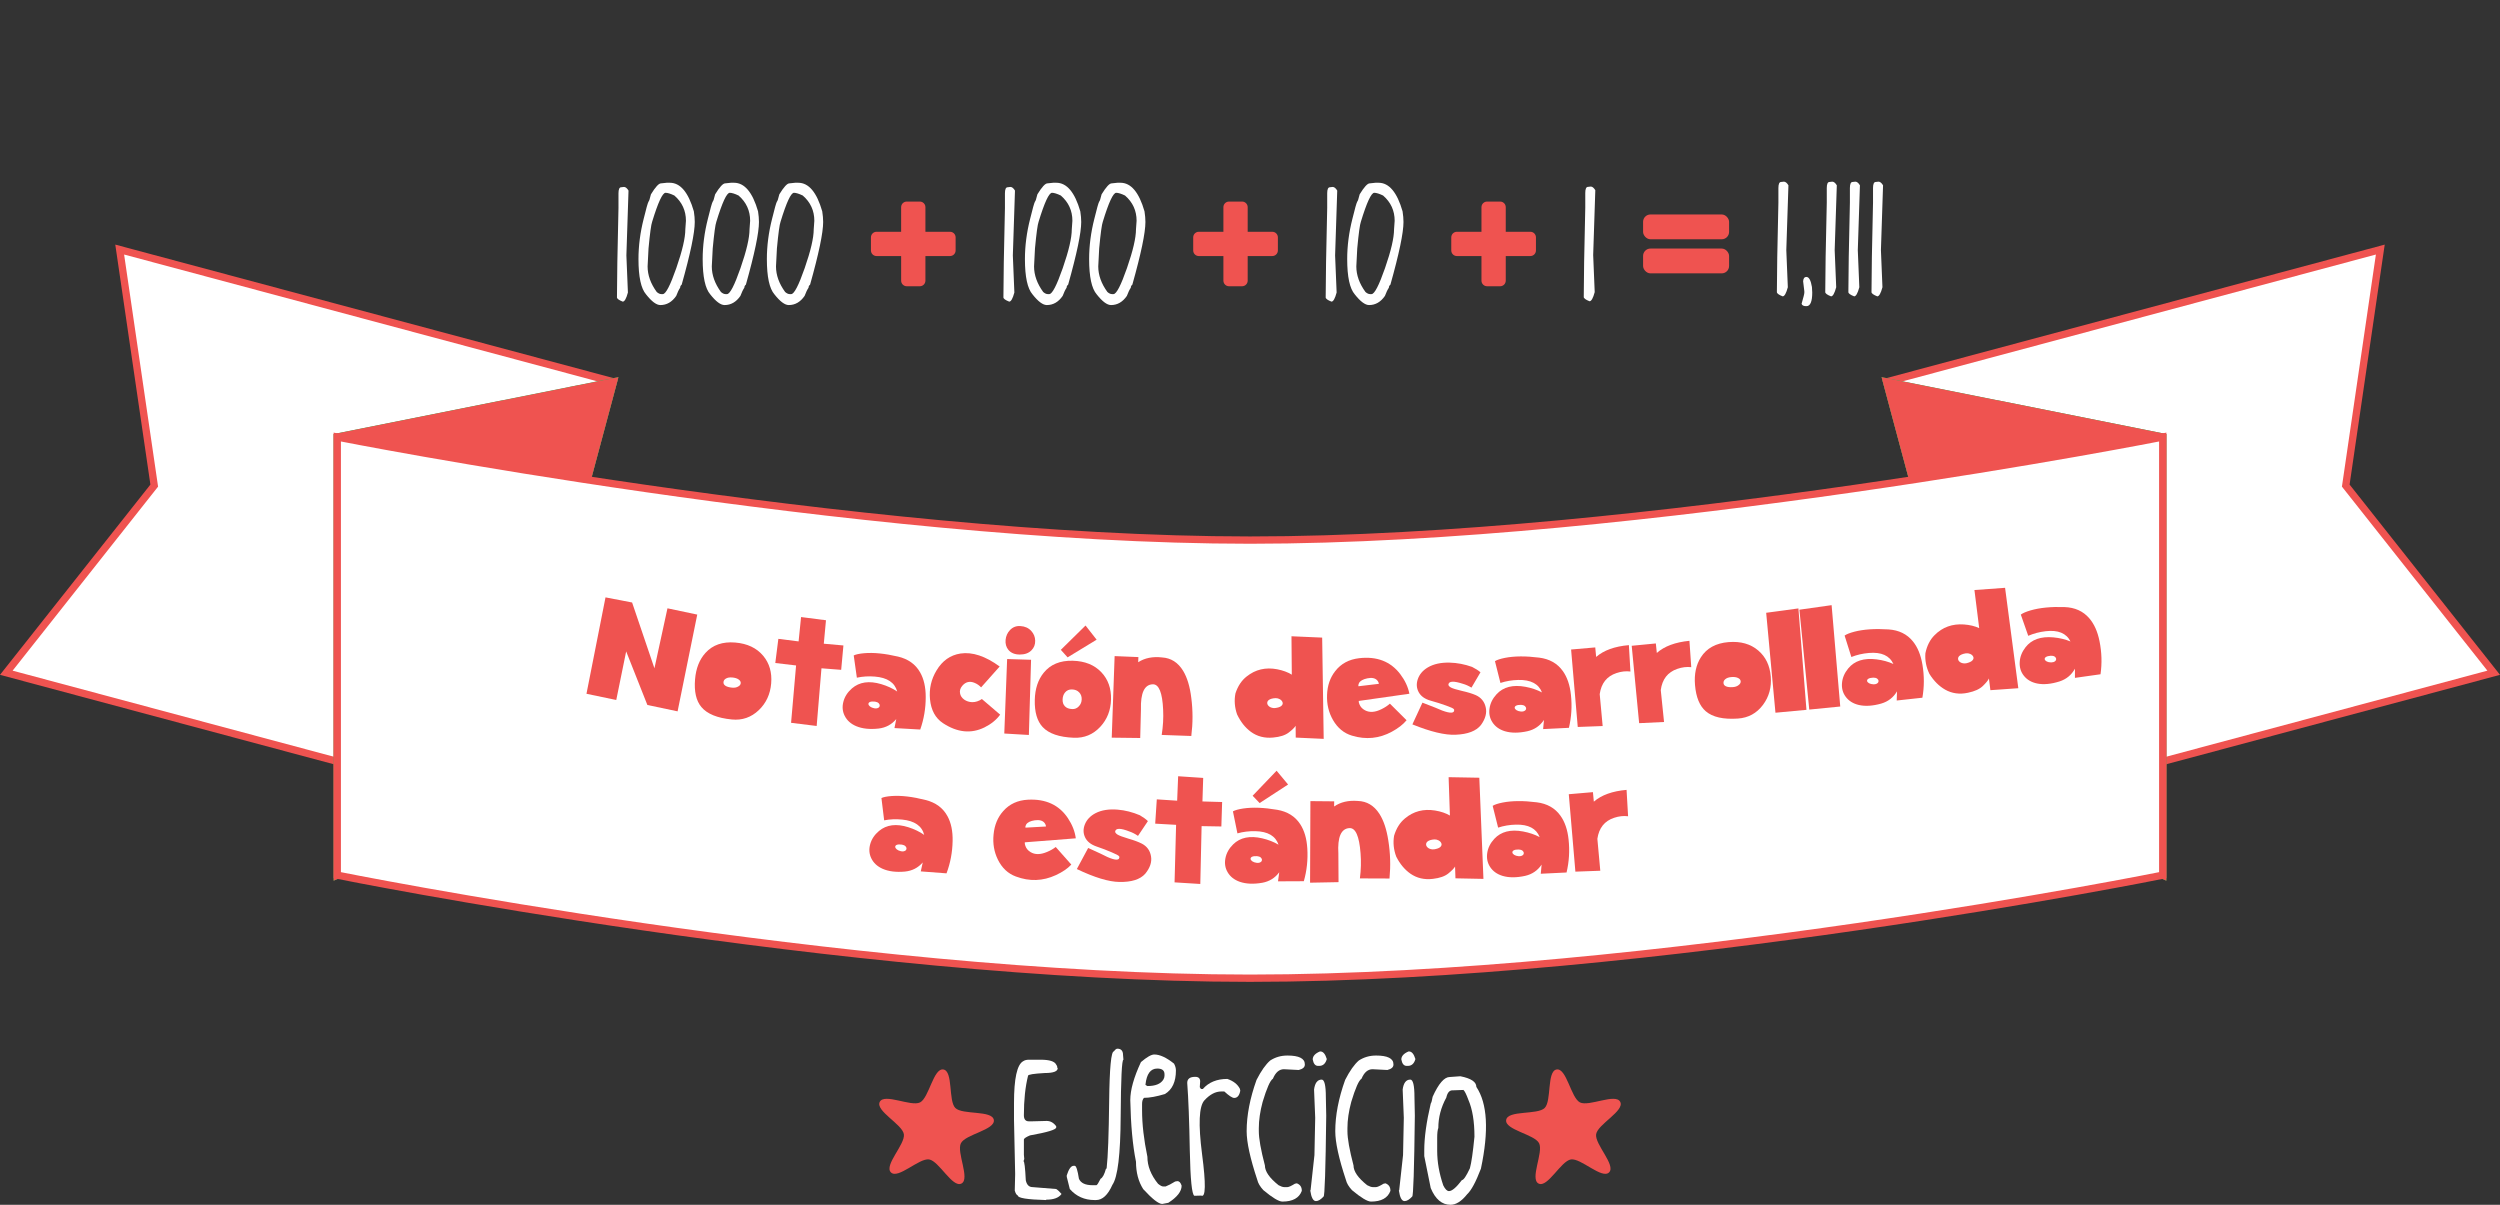 <?xml version="1.0" encoding="UTF-8" standalone="no"?>
<!-- Created with Inkscape (http://www.inkscape.org/) -->

<svg
   xmlns:dc="http://purl.org/dc/elements/1.1/"
   xmlns:cc="http://creativecommons.org/ns#"
   xmlns:rdf="http://www.w3.org/1999/02/22-rdf-syntax-ns#"
   xmlns:svg="http://www.w3.org/2000/svg"
   xmlns="http://www.w3.org/2000/svg"
   xmlns:sodipodi="http://sodipodi.sourceforge.net/DTD/sodipodi-0.dtd"
   xmlns:inkscape="http://www.inkscape.org/namespaces/inkscape"
   width="452.941mm"
   height="218.281mm"
   version="1.1"
   viewBox="0 0 452.941 218.281"
   id="svg6743"
   sodipodi:docname="NotacionDesEstandar.svg"
   inkscape:version="0.92.2 5c3e80d, 2017-08-06">
  <rect x="0" y="0" width="452.941" height="218.281" fill="#333333" stroke="none"/>
  <sodipodi:namedview
     pagecolor="#ffffff"
     bordercolor="#666666"
     borderopacity="1"
     objecttolerance="10"
     gridtolerance="10"
     guidetolerance="10"
     inkscape:pageopacity="0"
     inkscape:pageshadow="2"
     inkscape:window-width="1920"
     inkscape:window-height="1035"
     id="namedview6745"
     showgrid="false"
     fit-margin-top="0"
     fit-margin-left="0"
     fit-margin-right="0"
     fit-margin-bottom="0"
     inkscape:zoom="0.39953034"
     inkscape:cx="555.3609"
     inkscape:cy="314.07546"
     inkscape:window-x="0"
     inkscape:window-y="0"
     inkscape:window-maximized="0"
     inkscape:current-layer="svg6743" />
  <defs
     id="defs6435">
    <pattern
       id="pattern2268"
       width="708"
       height="250"
       patternTransform="matrix(.265 0 0 .265 253.219 717.173)"
       patternUnits="userSpaceOnUse">
      <path
         d="m0 0v32.734l13.641-32.734zm29.975 0 13.584 16.111l12.414-16.111zm45.615 0 7.877 28.084-21.094-15.393-24.516 51.881-5.133-37.629-32.725 13.295v44.572l46.979 44.187 18.814-77.539 38.199 50.742-7.457-102.201zm42.236 0 25.504 33.215 36.818-33.215zm100.076 0 95.897 61.152-118.586-42.76-54.732 78.107-22.236-46.75 1.711 113.455-47.891-78.107-22.234 78.678-37.629-45.611-12.201 9.039v80.646l82.326-45.785 25.086 68.986 74.688-155.646 112.316 104.334 51.881-91.791 41.619 20.525 18.815-96.922 116.877 66.135 6.271-59.293 72.406 17.103 20.178-35.496h-119.926l7.387 40.627-15.393-18.244-1.141 16.533-45.611-26.795 30.787 7.412-1.709-15.395 22.234 9.693 0.266-13.832h-176.998l40.471 36.637-68.414 86.09-73.547-47.891 67.844 17.104 61.574-51.883-62.143-17.674 29.076-1.141-5.4-21.242zm416.955 0 10.758 112.463-93.502-57.582 18.814 75.258-152.225-48.463-8.551 90.652-46.752-35.35-72.406 91.221-85.52-72.406s-63.255 67.367-91.203 94.207h74.832c-2.052-14.391-7.705-39.459-6.434-37.764 1.71 2.281 39.338 18.244 39.338 18.244l2.852-21.094 37.846 40.613h89.836c4.589-27.939 13.141-80.523 13.141-80.523l7.412 37.629 21.094-19.385-34.947 62.279h44.506l37.193-62.279 54.162 41.619 3.99-89.51s47.891 87.23 49.031 84.379c1.14-2.851 54.732-69.555 54.732-69.555l17.104 64.994 75.828-26.797-24.268 57.148h36.481v-137.955l-23.045 54.012 0.57-36.488-45.611 43.898 48.461-90.08-18.244 1.711 37.869-59.51v-25.588zm73.143 64.787-6.512 35.703 6.512-6.512zm-641.066 130.916-45.842 54.297h76.068c-8.989-18.767-30.227-54.297-30.227-54.297zm515.967 27.936-19.539 26.361h22.344zm-132.27 3.422-31.504 22.939h53.436zm205.816 5.131-26.826 17.809h28.445zm-137.971 2.85-6.217 14.959h17.723z"
         fill="#00e760"
         id="path6432" />
    </pattern>
  </defs>
  <polygon
     transform="matrix(3.497,0,0,3.497,454.538,432.756)"
     points=""
     id="polygon6439"
     style="fill:#f9eab0" />
  <polygon
     transform="matrix(3.497,0,0,3.497,1042.695,575.901)"
     points=""
     id="polygon6441"
     style="fill:#f9eab0" />
  <g
     id="g13368">
    <rect
       y="-3.5888672e-07"
       x="5.1217259e-05"
       height="218.281"
       width="452.941"
       id="rect7290"
       style="opacity:0;fill:#2196f3;fill-opacity:1;stroke:none;stroke-width:0.358;stroke-linecap:round;stroke-miterlimit:4;stroke-dasharray:none;stroke-opacity:1" />
    <path
       style="fill:#ffffff;stroke:#ef5350;stroke-width:1.323;stroke-linecap:round;stroke-opacity:1"
       inkscape:connector-curvature="0"
       d="M 111.135,69.183 21.686,45.215 l 6.259,42.765 -26.803,33.906 89.449,23.968 z"
       id="path6443" />
    <path
       style="fill:#ffffff;stroke:#ef5350;stroke-width:1.323;stroke-linecap:round;stroke-opacity:1"
       inkscape:connector-curvature="0"
       d="m 341.806,69.183 89.449,-23.968 -6.259,42.765 26.803,33.906 -89.449,23.968 z"
       id="path6445" />
    <path
       style="fill:#ef5350;fill-opacity:1;stroke:#00c853;stroke-width:1.323;stroke-linecap:round"
       inkscape:connector-curvature="0"
       d="m 391.835,79.184 -50.029,-10.001 20.544,76.67 29.485,12.706 z"
       id="path6447" />
    <path
       style="fill:#ef5350;fill-opacity:1;stroke:#ef5350;stroke-width:1.323;stroke-linecap:round;stroke-opacity:1"
       inkscape:connector-curvature="0"
       d="m 391.835,79.184 -50.029,-10.001 20.544,76.67 29.485,12.706 z"
       id="path6449" />
    <path
       style="fill:#ef5350;fill-opacity:1;stroke:#00c853;stroke-width:1.323;stroke-linecap:round"
       inkscape:connector-curvature="0"
       d="M 61.106,79.184 111.135,69.183 90.591,145.853 61.106,158.559 Z"
       id="path6451" />
    <path
       style="fill:#ef5350;fill-opacity:1;stroke:#ef5350;stroke-width:1.323;stroke-linecap:round;stroke-opacity:1"
       inkscape:connector-curvature="0"
       d="M 61.106,79.184 111.135,69.183 90.591,145.853 61.106,158.559 Z"
       id="path6453" />
    <path
       style="fill:#ffffff;stroke:#ef5350;stroke-width:1.323;stroke-linecap:round;stroke-opacity:1"
       inkscape:connector-curvature="0"
       d="m 61.106,79.184 c 0,0 94.177,18.67 165.365,18.67 71.187,0 165.365,-18.67 165.365,-18.67 v 79.375 c 0,0 -92.486,18.67 -165.365,18.67 -72.878,0 -165.365,-18.67 -165.365,-18.67 z"
       id="path6455" />
    <g
       transform="translate(-60.856,-393.535)"
       id="g6477"
       aria-label="Ejercicio"
       style="fill:#ffffff;stroke-width:0.265">
      <path
         id="path6459"
         style="font-variant-ligatures:normal;font-variant-caps:normal;font-variant-numeric:normal;font-feature-settings:normal"
         d="m 247.256,585.53 h 2.136 q 2.412,0 2.825,0.896 0.207,0.258 0.207,0.62 h 0.069 q 0,0.896 -2.343,0.896 -3.032,0.172 -3.032,0.482 -0.758,3.032 -0.758,7.166 0,1.102 0.896,1.102 h 0.62 l 2.618,-0.069 q 1.016,0 1.723,0.965 v 0.207 q 0,0.603 -4.754,1.447 -1.102,0.465 -1.102,0.758 v 2.756 l 0.069,0.758 -0.138,0.413 q 0.241,0 0.413,3.445 0.258,1.24 1.24,1.24 l 4.272,0.345 q 0.465,0.293 0.965,0.896 -0.741,1.034 -2.756,1.034 l -0.069,0.069 q -5.099,-0.138 -5.099,-0.827 -0.345,-0.138 -0.551,-0.896 l 0.069,-2.825 v -0.345 l -0.207,-9.646 V 593.385 q 0,-6.666 1.654,-7.579 0.396,-0.276 1.034,-0.276 z"
         inkscape:connector-curvature="0" />
      <path
         id="path6461"
         style="font-variant-ligatures:normal;font-variant-caps:normal;font-variant-numeric:normal;font-feature-settings:normal"
         d="m 263.293,583.532 q 1.034,0 1.034,1.171 l 0.069,0.827 q -0.431,0 -0.5,10.301 -0.052,10.301 -1.499,12.368 -1.223,2.756 -2.963,2.756 h -0.276 q -2.722,0 -4.479,-1.998 l -0.551,-2.205 v -0.276 q 0.551,-1.723 1.24,-1.723 h 0.207 q 0.396,0 0.758,2.343 0.5,1.171 2.48,1.171 h 0.689 q 0.189,-0.034 0.758,-1.171 0.534,-0.258 0.965,-1.791 0.138,0 0.138,-0.207 0.345,-3.032 0.448,-12.058 0.103,-9.026 0.861,-9.026 0.345,-0.482 0.62,-0.482 z"
         inkscape:connector-curvature="0" />
      <path
         id="path6463"
         style="font-variant-ligatures:normal;font-variant-caps:normal;font-variant-numeric:normal;font-feature-settings:normal"
         d="m 269.977,584.583 q 1.516,0 3.583,1.654 0.345,0.62 0.345,1.24 0,3.083 -1.998,4.272 -2.291,0.689 -3.79,0.689 -0.345,0.362 -0.345,1.102 v 1.171 q 0,3.738 0.965,8.406 0,2.515 1.929,4.892 0.603,0.482 0.896,0.482 h 0.482 q 0.689,-0.258 1.723,-0.896 l 0.413,-0.069 q 0.5,0 0.758,0.827 0,1.55 -2.412,3.101 l -1.102,0.207 q -0.982,0 -3.445,-2.687 -1.309,-2.05 -1.309,-4.961 -0.896,-4.375 -1.034,-11.162 0,-2.756 1.929,-6.89 1.619,-1.378 2.412,-1.378 z m -1.585,5.512 0.345,0.207 q 2.17,0 2.894,-1.171 0.207,-0.362 0.207,-0.689 v -0.276 q 0,-1.034 -1.309,-1.034 -1.826,0 -2.136,2.894 z"
         inkscape:connector-curvature="0" />
      <path
         id="path6465"
         style="font-variant-ligatures:normal;font-variant-caps:normal;font-variant-numeric:normal;font-feature-settings:normal"
         d="m 283.223,589.01 q 1.654,0.568 2.274,1.791 l 0.069,0.345 q -0.241,1.309 -1.102,1.309 -0.517,0 -1.791,-1.171 h -0.551 q -1.568,0 -3.049,1.602 -1.481,1.602 -0.431,9.75 1.068,8.148 -0.155,7.51 l -1.24,0.034 q -0.672,-0.327 -0.827,-8.217 -0.138,-7.907 -0.465,-12.23 0,-1.102 1.447,-1.102 0.896,0 0.896,0.827 l -0.069,1.034 q 0.138,0.31 0.276,0.345 h 0.276 q 1.585,-1.826 4.444,-1.826 z"
         inkscape:connector-curvature="0" />
      <path
         id="path6467"
         style="font-variant-ligatures:normal;font-variant-caps:normal;font-variant-numeric:normal;font-feature-settings:normal"
         d="m 294.092,584.772 q 3.169,0 3.169,1.585 v 0.069 q 0,0.689 -1.102,0.965 l -2.687,-0.138 q -1.275,0 -1.998,1.723 -0.723,0.431 -1.86,4.203 -0.689,2.567 -0.689,4.754 v 0.551 q 0,1.998 1.102,6.201 0,1.619 2.48,3.583 0.637,0.345 1.034,0.345 h 0.551 q 0.362,0 1.378,-0.62 l 0.345,-0.069 q 0.896,0.345 0.896,1.309 v 0.069 q -0.723,1.929 -3.514,1.929 -0.965,0 -3.445,-2.067 -0.896,-0.965 -1.102,-1.86 -1.929,-5.805 -1.929,-8.819 0,-4.306 1.791,-9.302 1.257,-2.463 2.48,-3.514 1.378,-0.896 3.101,-0.896 z"
         inkscape:connector-curvature="0" />
      <path
         id="path6469"
         style="font-variant-ligatures:normal;font-variant-caps:normal;font-variant-numeric:normal;font-feature-settings:normal"
         d="m 300.07,584.032 q 0.758,0 1.171,1.378 -0.345,1.24 -1.378,1.24 h -0.207 q -0.758,0 -0.965,-1.171 0,-0.896 1.309,-1.447 z m 0.241,5.099 q 0.758,0 0.758,3.169 l 0.069,3.376 q -0.172,14.642 -0.482,14.642 -0.758,0.827 -1.378,0.827 -0.758,0 -1.034,-1.929 l 0.069,-0.069 v -0.069 l 0.689,-6.27 0.138,-6.752 -0.207,-5.133 q 0.241,-1.791 1.378,-1.791 z"
         inkscape:connector-curvature="0" />
      <path
         id="path6471"
         style="font-variant-ligatures:normal;font-variant-caps:normal;font-variant-numeric:normal;font-feature-settings:normal"
         d="m 310.147,584.772 q 3.169,0 3.169,1.585 v 0.069 q 0,0.689 -1.102,0.965 l -2.687,-0.138 q -1.275,0 -1.998,1.723 -0.723,0.431 -1.86,4.203 -0.689,2.567 -0.689,4.754 v 0.551 q 0,1.998 1.102,6.201 0,1.619 2.48,3.583 0.637,0.345 1.034,0.345 h 0.551 q 0.362,0 1.378,-0.62 l 0.345,-0.069 q 0.896,0.345 0.896,1.309 v 0.069 q -0.723,1.929 -3.514,1.929 -0.965,0 -3.445,-2.067 -0.896,-0.965 -1.102,-1.86 -1.929,-5.805 -1.929,-8.819 0,-4.306 1.791,-9.302 1.257,-2.463 2.48,-3.514 1.378,-0.896 3.101,-0.896 z"
         inkscape:connector-curvature="0" />
      <path
         id="path6473"
         style="font-variant-ligatures:normal;font-variant-caps:normal;font-variant-numeric:normal;font-feature-settings:normal"
         d="m 316.124,584.032 q 0.758,0 1.171,1.378 -0.345,1.24 -1.378,1.24 h -0.207 q -0.758,0 -0.965,-1.171 0,-0.896 1.309,-1.447 z m 0.241,5.099 q 0.758,0 0.758,3.169 l 0.069,3.376 q -0.172,14.642 -0.482,14.642 -0.758,0.827 -1.378,0.827 -0.758,0 -1.034,-1.929 l 0.069,-0.069 v -0.069 l 0.689,-6.27 0.138,-6.752 -0.207,-5.133 q 0.241,-1.791 1.378,-1.791 z"
         inkscape:connector-curvature="0" />
      <path
         id="path6475"
         style="font-variant-ligatures:normal;font-variant-caps:normal;font-variant-numeric:normal;font-feature-settings:normal"
         d="m 325.443,588.527 q 2.894,0.568 2.894,1.929 3.014,4.496 0.827,14.814 -1.378,3.6 -2.48,4.616 -1.533,1.929 -3.032,1.929 -2.325,0 -3.583,-3.032 l -1.171,-5.788 v -1.034 q 0,-3.48 1.171,-8.475 0.189,-0.276 0.345,-1.24 1.619,-3.583 3.101,-3.583 z m -1.309,2.549 h -0.138 q -0.81,0 -1.102,1.309 -1.447,2.653 -1.447,5.512 -0.207,0.517 -0.207,1.791 v 2.343 q 0,3.049 1.102,6.27 0.517,1.034 1.034,1.034 0.827,0 2.343,-1.998 0.448,0 1.447,-2.136 0.413,-1.499 0.827,-5.719 0,-4.151 -1.102,-6.683 -0.551,-1.499 -0.896,-1.791 z"
         inkscape:connector-curvature="0" />
    </g>
    <path
       id="path6479"
       d="m 291.528,212.409 c -1.291,1.291 -5.115,-2.632 -6.919,-2.346 -1.804,0.286 -4.228,5.199 -5.855,4.369 -1.627,-0.829 0.923,-5.678 0.093,-7.305 -0.829,-1.627 -6.251,-2.414 -5.965,-4.218 0.286,-1.804 5.685,-0.877 6.976,-2.169 1.291,-1.291 0.365,-6.691 2.169,-6.976 1.804,-0.286 2.591,5.136 4.218,5.965 1.627,0.829 6.476,-1.721 7.305,-0.093 0.829,1.627 -4.084,4.051 -4.369,5.855 -0.286,1.804 3.638,5.627 2.346,6.919 z"
       inkscape:connector-curvature="0"
       style="fill:#ef5350;fill-opacity:1" />
    <path
       id="path6481"
       d="m 161.413,212.409 c 1.291,1.291 5.115,-2.632 6.919,-2.346 1.804,0.286 4.228,5.199 5.855,4.369 1.627,-0.829 -0.923,-5.678 -0.093,-7.305 0.829,-1.627 6.251,-2.414 5.965,-4.218 -0.286,-1.804 -5.685,-0.877 -6.976,-2.169 -1.291,-1.291 -0.365,-6.691 -2.169,-6.976 -1.804,-0.286 -2.591,5.136 -4.218,5.965 -1.627,0.829 -6.476,-1.721 -7.305,-0.093 -0.829,1.627 4.084,4.051 4.369,5.855 0.286,1.804 -3.638,5.627 -2.346,6.919 z"
       inkscape:connector-curvature="0"
       style="fill:#ef5350;fill-opacity:1" />
    <g
       aria-label="a estándar"
       transform="matrix(1.314,-0.188,0.188,1.314,46.849,-39.741)"
       style="font-style:normal;font-variant:normal;font-weight:normal;font-stretch:normal;font-size:21.167px;line-height:1.25;font-family:'SC Gum Kids';-inkscape-font-specification:'SC Gum Kids, Normal';font-variant-ligatures:normal;font-variant-caps:normal;font-variant-numeric:normal;font-feature-settings:normal;text-align:start;letter-spacing:0px;word-spacing:0px;writing-mode:lr-tb;text-anchor:start;fill:#ef5350;fill-opacity:1;stroke:none;stroke-width:0.265"
       id="text5164">
      <path
         inkscape:connector-curvature="0"
         d="m 66.089,157.067 q -0.332,-0.126 -0.52,-0.327 -0.178,-0.198 -0.161,-0.374 0.03,-0.184 0.254,-0.24 0.257,-0.06 0.694,0.069 0.306,0.099 0.454,0.291 0.128,0.187 0.078,0.366 -0.052,0.19 -0.256,0.25 -0.219,0.079 -0.543,-0.035 z m 4.335,-6.44 q -2.541,-1.049 -4.489,-1.194 -0.98,-0.069 -1.445,0.072 l -0.064,3.066 q 1.199,-0.063 2.444,0.244 2.489,0.614 2.686,2.499 -0.824,-0.775 -1.98,-1.338 -2.333,-1.13 -4.049,-0.07 -1.018,0.632 -1.448,1.617 -0.427,0.975 -0.128,1.919 0.316,1.012 1.339,1.651 1.145,0.708 2.956,0.802 1.479,0.062 2.579,-0.891 l -0.439,1.173 3.441,0.761 q 1.084,-1.983 1.451,-4.263 0.324,-1.992 -0.214,-3.435 -0.661,-1.797 -2.639,-2.616 z"
         style="font-style:normal;font-variant:normal;font-weight:normal;font-stretch:normal;font-size:21.167px;font-family:'SC Gum Kids';-inkscape-font-specification:'SC Gum Kids, Normal';font-variant-ligatures:normal;font-variant-caps:normal;font-variant-numeric:normal;font-feature-settings:normal;text-align:start;writing-mode:lr-tb;text-anchor:start;fill:#ef5350;fill-opacity:1;stroke-width:0.265"
         id="path5262" />
      <path
         inkscape:connector-curvature="0"
         d="m 84.787,155.479 q 0.924,0.003 1.248,0.525 0.16,0.271 0.133,0.529 l -2.793,-0.243 q -0.005,-0.201 0.16,-0.412 0.337,-0.4 1.251,-0.4 z m -1.207,4.202 q -0.474,-0.392 -0.571,-0.946 -0.055,-0.273 -0.007,-0.474 l 6.97,0.446 q 0.02,-1.415 -0.677,-2.879 -1.412,-2.941 -5.051,-3.266 -2.079,-0.184 -3.536,1.05 -1.318,1.102 -1.77,2.984 -0.452,1.819 0.1,3.497 0.592,1.801 2.102,2.616 2.616,1.429 5.431,0.583 1.413,-0.422 2.288,-1.122 l -1.765,-2.68 q -0.553,0.318 -1.27,0.501 -1.426,0.378 -2.245,-0.309 z"
         style="font-style:normal;font-variant:normal;font-weight:normal;font-stretch:normal;font-size:21.167px;font-family:'SC Gum Kids';-inkscape-font-specification:'SC Gum Kids, Normal';font-variant-ligatures:normal;font-variant-caps:normal;font-variant-numeric:normal;font-feature-settings:normal;text-align:start;writing-mode:lr-tb;text-anchor:start;fill:#ef5350;fill-opacity:1;stroke-width:0.265"
         id="path5264" />
      <path
         inkscape:connector-curvature="0"
         d="m 91.457,160.248 q 0.87,0.565 1.561,1.005 1.887,1.374 2.356,1.075 0.179,-0.19 0.102,-0.36 -0.076,-0.17 -0.924,-0.678 -0.836,-0.517 -1.936,-1.078 -1.101,-0.561 -1.377,-1.477 -0.261,-0.882 0.227,-1.733 0.531,-0.917 1.666,-1.314 1.312,-0.451 3.067,-0.043 1.483,0.342 2.873,1.182 0.639,0.505 0.973,0.949 l -1.622,1.804 q -0.526,-0.486 -1.058,-0.753 -1.722,-0.98 -1.944,-0.283 -0.043,0.192 0.258,0.462 0.312,0.262 1.383,0.755 1.082,0.485 1.729,0.939 0.963,0.695 0.996,1.875 0.04,1.201 -1.123,2.264 -1.195,1.005 -3.653,0.605 -2.144,-0.338 -5.492,-2.564 z"
         style="font-style:normal;font-variant:normal;font-weight:normal;font-stretch:normal;font-size:21.167px;font-family:'SC Gum Kids';-inkscape-font-specification:'SC Gum Kids, Normal';font-variant-ligatures:normal;font-variant-caps:normal;font-variant-numeric:normal;font-feature-settings:normal;text-align:start;writing-mode:lr-tb;text-anchor:start;fill:#ef5350;fill-opacity:1;stroke-width:0.265"
         id="path5266" />
      <path
         inkscape:connector-curvature="0"
         d="m 105.001,152.297 -0.606,3.284 -2.725,-0.573 -0.685,3.251 2.8,0.564 -1.319,7.744 3.446,0.715 1.295,-7.79 2.663,0.428 0.576,-3.289 -2.649,-0.457 0.557,-3.166 z"
         style="font-style:normal;font-variant:normal;font-weight:normal;font-stretch:normal;font-size:21.167px;font-family:'SC Gum Kids';-inkscape-font-specification:'SC Gum Kids, Normal';font-variant-ligatures:normal;font-variant-caps:normal;font-variant-numeric:normal;font-feature-settings:normal;text-align:start;writing-mode:lr-tb;text-anchor:start;fill:#ef5350;fill-opacity:1;stroke-width:0.265"
         id="path5268" />
      <path
         inkscape:connector-curvature="0"
         d="m 113.924,165.511 q -0.341,-0.099 -0.545,-0.284 -0.194,-0.183 -0.19,-0.36 0.015,-0.186 0.234,-0.26 0.251,-0.08 0.697,0.013 0.313,0.075 0.476,0.254 0.143,0.176 0.107,0.359 -0.037,0.193 -0.236,0.27 -0.212,0.096 -0.544,0.008 z m 3.806,-6.767 q -2.617,-0.842 -4.57,-0.831 -0.982,0.01 -1.435,0.188 l 0.181,3.061 q 1.191,-0.159 2.456,0.048 2.53,0.413 2.878,2.276 -0.883,-0.706 -2.081,-1.175 -2.416,-0.94 -4.042,0.254 -0.965,0.712 -1.314,1.728 -0.348,1.006 0.026,1.923 0.396,0.983 1.467,1.539 1.198,0.614 3.011,0.563 1.479,-0.056 2.499,-1.094 l -0.344,1.204 3.491,0.483 q 0.922,-2.063 1.105,-4.365 0.164,-2.012 -0.488,-3.406 -0.803,-1.739 -2.84,-2.396 z m 0.68,-5.29 -3.722,2.918 0.804,1.123 4.204,-1.954 z"
         style="font-style:normal;font-variant:normal;font-weight:normal;font-stretch:normal;font-size:21.167px;font-family:'SC Gum Kids';-inkscape-font-specification:'SC Gum Kids, Normal';font-variant-ligatures:normal;font-variant-caps:normal;font-variant-numeric:normal;font-feature-settings:normal;text-align:start;writing-mode:lr-tb;text-anchor:start;fill:#ef5350;fill-opacity:1;stroke-width:0.265"
         id="path5270" />
      <path
         inkscape:connector-curvature="0"
         d="m 128.808,159.112 q -1.884,-0.431 -3.316,0.288 l 0.107,-0.695 -3.209,-0.49 -1.622,11.015 3.857,0.477 0.53,-3.871 q 0.28,-3.36 1.981,-3.223 1.258,0.103 1.022,3.615 -0.101,1.664 -0.575,3.386 l 3.999,0.588 q 0.619,-2.569 0.573,-5.146 -0.022,-2.346 -0.696,-3.804 -0.847,-1.823 -2.651,-2.14 z"
         style="font-style:normal;font-variant:normal;font-weight:normal;font-stretch:normal;font-size:21.167px;font-family:'SC Gum Kids';-inkscape-font-specification:'SC Gum Kids, Normal';font-variant-ligatures:normal;font-variant-caps:normal;font-variant-numeric:normal;font-feature-settings:normal;text-align:start;writing-mode:lr-tb;text-anchor:start;fill:#ef5350;fill-opacity:1;stroke-width:0.265"
         id="path5272" />
      <path
         inkscape:connector-curvature="0"
         d="m 138.422,167.109 q -0.495,0.061 -0.866,-0.167 -0.311,-0.2 -0.372,-0.498 -0.038,-0.316 0.242,-0.504 0.334,-0.203 0.983,-0.153 0.298,0.032 0.548,0.215 0.249,0.193 0.307,0.428 0.067,0.246 -0.13,0.433 -0.209,0.206 -0.713,0.245 z m -3.593,-4.725 q -1.135,0.688 -1.8,2.123 -0.442,1.387 -0.114,2.867 0.535,1.586 1.581,2.573 1.19,1.106 2.943,1.141 1.41,0.039 2.199,-0.437 0.79,-0.476 1.033,-0.803 l -0.174,1.603 3.769,0.617 1.399,-13.748 -4.138,-0.668 -0.566,5.209 q -0.756,-0.602 -1.902,-0.965 -2.292,-0.717 -4.232,0.487 z"
         style="font-style:normal;font-variant:normal;font-weight:normal;font-stretch:normal;font-size:21.167px;font-family:'SC Gum Kids';-inkscape-font-specification:'SC Gum Kids, Normal';font-variant-ligatures:normal;font-variant-caps:normal;font-variant-numeric:normal;font-feature-settings:normal;text-align:start;writing-mode:lr-tb;text-anchor:start;fill:#ef5350;fill-opacity:1;stroke-width:0.265"
         id="path5274" />
      <path
         inkscape:connector-curvature="0"
         d="m 149.449,169.68 q -0.345,-0.084 -0.557,-0.26 -0.202,-0.175 -0.206,-0.351 0.007,-0.186 0.223,-0.27 0.247,-0.091 0.697,-0.018 0.316,0.061 0.487,0.232 0.15,0.17 0.123,0.354 -0.029,0.195 -0.223,0.28 -0.207,0.105 -0.543,0.032 z m 3.504,-6.928 q -2.652,-0.726 -4.602,-0.628 -0.981,0.053 -1.425,0.251 l 0.316,3.05 q 1.182,-0.211 2.455,-0.061 2.546,0.301 2.975,2.147 -0.913,-0.667 -2.13,-1.082 -2.455,-0.832 -4.027,0.432 -0.932,0.753 -1.236,1.784 -0.303,1.02 0.111,1.92 0.439,0.965 1.533,1.472 1.224,0.561 3.032,0.429 1.475,-0.121 2.448,-1.203 l -0.291,1.218 3.509,0.329 q 0.83,-2.102 0.911,-4.409 0.075,-2.017 -0.638,-3.382 -0.879,-1.702 -2.943,-2.269 z"
         style="font-style:normal;font-variant:normal;font-weight:normal;font-stretch:normal;font-size:21.167px;font-family:'SC Gum Kids';-inkscape-font-specification:'SC Gum Kids, Normal';font-variant-ligatures:normal;font-variant-caps:normal;font-variant-numeric:normal;font-feature-settings:normal;text-align:start;writing-mode:lr-tb;text-anchor:start;fill:#ef5350;fill-opacity:1;stroke-width:0.265"
         id="path5276" />
      <path
         inkscape:connector-curvature="0"
         d="m 160.738,162.464 -3.303,-0.187 -0.605,10.59 3.382,0.359 0.222,-4.368 q 0.632,-2.157 2.674,-2.519 1.021,-0.186 1.913,0.063 l 0.304,-3.594 q -2.9,-0.164 -4.651,0.958 z"
         style="font-style:normal;font-variant:normal;font-weight:normal;font-stretch:normal;font-size:21.167px;font-family:'SC Gum Kids';-inkscape-font-specification:'SC Gum Kids, Normal';font-variant-ligatures:normal;font-variant-caps:normal;font-variant-numeric:normal;font-feature-settings:normal;text-align:start;writing-mode:lr-tb;text-anchor:start;fill:#ef5350;fill-opacity:1;stroke-width:0.265"
         id="path5278" />
    </g>
    <g
       transform="translate(354.144,44.464)"
       id="g10554">
      <g
         aria-label="1000"
         style="font-style:normal;font-variant:normal;font-weight:normal;font-stretch:normal;font-size:28.222px;line-height:1.25;font-family:'king cooL KC';-inkscape-font-specification:'king cooL KC, Normal';font-variant-ligatures:normal;font-variant-caps:normal;font-variant-numeric:normal;font-feature-settings:normal;text-align:start;letter-spacing:0px;word-spacing:0px;writing-mode:lr-tb;text-anchor:start;fill:#ffffff;fill-opacity:1;stroke:none;stroke-width:0.265"
         id="text5283"
         transform="translate(3.7736453e-6)">
        <path
           inkscape:connector-curvature="0"
           d="m -241.099,-10.595 q 0.427,0 0.827,0.661 l -0.386,11.741 0.276,6.725 q -0.441,1.654 -0.937,1.654 -1.047,-0.413 -1.047,-0.772 0,-4.658 0.276,-16.206 V -9.437 q 0,-1.102 0.496,-1.102 z"
           style="font-style:normal;font-variant:normal;font-weight:normal;font-stretch:normal;font-size:28.222px;font-family:'king cooL KC';-inkscape-font-specification:'king cooL KC, Normal';font-variant-ligatures:normal;font-variant-caps:normal;font-variant-numeric:normal;font-feature-settings:normal;text-align:start;writing-mode:lr-tb;text-anchor:start;fill:#ffffff;stroke-width:0.265"
           id="path10315" />
        <path
           inkscape:connector-curvature="0"
           d="m -233.341,-11.353 h 0.551 q 2.866,0 4.355,5.181 0.165,1.061 0.165,1.929 0,2.935 -2.37,11.355 -0.276,0.207 -0.276,0.551 -0.345,0.496 -0.717,1.488 -1.144,1.654 -2.866,1.654 -1.075,0 -2.591,-1.929 -1.378,-1.585 -1.378,-6.394 0,-3.569 0.937,-7.276 0.675,-2.77 0.882,-3.142 0.138,-0.069 0.441,-1.323 1.213,-1.984 1.819,-1.984 z m -3.473,15.158 q 0,2.356 1.654,4.63 0.441,0.386 0.827,0.386 h 0.276 q 0.799,0 2.439,-4.699 1.64,-4.713 1.64,-7.042 l 0.11,-1.543 q 0,-2.756 -2.095,-4.575 -1.034,-0.496 -1.599,-0.496 -0.827,0 -2.425,5.237 -0.276,0.73 -0.661,4.851 z"
           style="font-style:normal;font-variant:normal;font-weight:normal;font-stretch:normal;font-size:28.222px;font-family:'king cooL KC';-inkscape-font-specification:'king cooL KC, Normal';font-variant-ligatures:normal;font-variant-caps:normal;font-variant-numeric:normal;font-feature-settings:normal;text-align:start;writing-mode:lr-tb;text-anchor:start;fill:#ffffff;stroke-width:0.265"
           id="path10317" />
        <path
           inkscape:connector-curvature="0"
           d="m -221.71,-11.353 h 0.551 q 2.866,0 4.355,5.181 0.165,1.061 0.165,1.929 0,2.935 -2.37,11.355 -0.276,0.207 -0.276,0.551 -0.345,0.496 -0.717,1.488 -1.144,1.654 -2.866,1.654 -1.075,0 -2.591,-1.929 -1.378,-1.585 -1.378,-6.394 0,-3.569 0.937,-7.276 0.675,-2.77 0.882,-3.142 0.138,-0.069 0.441,-1.323 1.213,-1.984 1.819,-1.984 z m -3.473,15.158 q 0,2.356 1.654,4.63 0.441,0.386 0.827,0.386 h 0.276 q 0.799,0 2.439,-4.699 1.64,-4.713 1.64,-7.042 l 0.11,-1.543 q 0,-2.756 -2.095,-4.575 -1.034,-0.496 -1.599,-0.496 -0.827,0 -2.425,5.237 -0.276,0.73 -0.661,4.851 z"
           style="font-style:normal;font-variant:normal;font-weight:normal;font-stretch:normal;font-size:28.222px;font-family:'king cooL KC';-inkscape-font-specification:'king cooL KC, Normal';font-variant-ligatures:normal;font-variant-caps:normal;font-variant-numeric:normal;font-feature-settings:normal;text-align:start;writing-mode:lr-tb;text-anchor:start;fill:#ffffff;stroke-width:0.265"
           id="path10319" />
        <path
           inkscape:connector-curvature="0"
           d="m -210.079,-11.353 h 0.551 q 2.866,0 4.355,5.181 0.165,1.061 0.165,1.929 0,2.935 -2.37,11.355 -0.276,0.207 -0.276,0.551 -0.345,0.496 -0.717,1.488 -1.144,1.654 -2.866,1.654 -1.075,0 -2.591,-1.929 -1.378,-1.585 -1.378,-6.394 0,-3.569 0.937,-7.276 0.675,-2.77 0.882,-3.142 0.138,-0.069 0.441,-1.323 1.213,-1.984 1.819,-1.984 z m -3.473,15.158 q 0,2.356 1.654,4.63 0.441,0.386 0.827,0.386 h 0.276 q 0.799,0 2.439,-4.699 1.64,-4.713 1.64,-7.042 l 0.11,-1.543 q 0,-2.756 -2.095,-4.575 -1.034,-0.496 -1.599,-0.496 -0.827,0 -2.425,5.237 -0.276,0.73 -0.661,4.851 z"
           style="font-style:normal;font-variant:normal;font-weight:normal;font-stretch:normal;font-size:28.222px;font-family:'king cooL KC';-inkscape-font-specification:'king cooL KC, Normal';font-variant-ligatures:normal;font-variant-caps:normal;font-variant-numeric:normal;font-feature-settings:normal;text-align:start;writing-mode:lr-tb;text-anchor:start;fill:#ffffff;stroke-width:0.265"
           id="path10321" />
      </g>
      <g
         aria-label="10"
         style="font-style:normal;font-variant:normal;font-weight:normal;font-stretch:normal;font-size:28.222px;line-height:1.25;font-family:'king cooL KC';-inkscape-font-specification:'king cooL KC, Normal';font-variant-ligatures:normal;font-variant-caps:normal;font-variant-numeric:normal;font-feature-settings:normal;text-align:start;letter-spacing:0px;word-spacing:0px;writing-mode:lr-tb;text-anchor:start;fill:#ffffff;fill-opacity:1;stroke:none;stroke-width:0.265"
         id="text5287"
         transform="translate(0.542)">
        <path
           inkscape:connector-curvature="0"
           d="m -113.238,-10.595 q 0.427,0 0.827,0.661 l -0.386,11.741 0.276,6.725 q -0.441,1.654 -0.937,1.654 -1.047,-0.413 -1.047,-0.772 0,-4.658 0.276,-16.206 V -9.437 q 0,-1.102 0.496,-1.102 z"
           style="font-style:normal;font-variant:normal;font-weight:normal;font-stretch:normal;font-size:28.222px;font-family:'king cooL KC';-inkscape-font-specification:'king cooL KC, Normal';font-variant-ligatures:normal;font-variant-caps:normal;font-variant-numeric:normal;font-feature-settings:normal;text-align:start;writing-mode:lr-tb;text-anchor:start;fill:#ffffff;stroke-width:0.265"
           id="path10303" />
        <path
           inkscape:connector-curvature="0"
           d="m -105.479,-11.353 h 0.551 q 2.866,0 4.355,5.181 0.165,1.061 0.165,1.929 0,2.935 -2.37,11.355 -0.276,0.207 -0.276,0.551 -0.345,0.496 -0.717,1.488 -1.144,1.654 -2.866,1.654 -1.075,0 -2.591,-1.929 -1.378,-1.585 -1.378,-6.394 0,-3.569 0.937,-7.276 0.675,-2.77 0.882,-3.142 0.138,-0.069 0.441,-1.323 1.213,-1.984 1.819,-1.984 z m -3.473,15.158 q 0,2.356 1.654,4.63 0.441,0.386 0.827,0.386 h 0.276 q 0.799,0 2.439,-4.699 1.64,-4.713 1.64,-7.042 l 0.11,-1.543 q 0,-2.756 -2.095,-4.575 -1.034,-0.496 -1.599,-0.496 -0.827,0 -2.425,5.237 -0.276,0.73 -0.661,4.851 z"
           style="font-style:normal;font-variant:normal;font-weight:normal;font-stretch:normal;font-size:28.222px;font-family:'king cooL KC';-inkscape-font-specification:'king cooL KC, Normal';font-variant-ligatures:normal;font-variant-caps:normal;font-variant-numeric:normal;font-feature-settings:normal;text-align:start;writing-mode:lr-tb;text-anchor:start;fill:#ffffff;stroke-width:0.265"
           id="path10305" />
      </g>
      <g
         aria-label="100"
         style="font-style:normal;font-variant:normal;font-weight:normal;font-stretch:normal;font-size:28.222px;line-height:1.25;font-family:'king cooL KC';-inkscape-font-specification:'king cooL KC, Normal';font-variant-ligatures:normal;font-variant-caps:normal;font-variant-numeric:normal;font-feature-settings:normal;text-align:start;letter-spacing:0px;word-spacing:0px;writing-mode:lr-tb;text-anchor:start;fill:#ffffff;fill-opacity:1;stroke:none;stroke-width:0.265"
         id="text5291"
         transform="translate(0.271)">
        <path
           inkscape:connector-curvature="0"
           d="m -171.353,-10.595 q 0.427,0 0.827,0.661 l -0.386,11.741 0.276,6.725 q -0.441,1.654 -0.937,1.654 -1.047,-0.413 -1.047,-0.772 0,-4.658 0.276,-16.206 V -9.437 q 0,-1.102 0.496,-1.102 z"
           style="font-style:normal;font-variant:normal;font-weight:normal;font-stretch:normal;font-size:28.222px;font-family:'king cooL KC';-inkscape-font-specification:'king cooL KC, Normal';font-variant-ligatures:normal;font-variant-caps:normal;font-variant-numeric:normal;font-feature-settings:normal;text-align:start;writing-mode:lr-tb;text-anchor:start;fill:#ffffff;stroke-width:0.265"
           id="path10308" />
        <path
           inkscape:connector-curvature="0"
           d="m -163.595,-11.353 h 0.551 q 2.866,0 4.355,5.181 0.165,1.061 0.165,1.929 0,2.935 -2.37,11.355 -0.276,0.207 -0.276,0.551 -0.345,0.496 -0.717,1.488 -1.144,1.654 -2.866,1.654 -1.075,0 -2.591,-1.929 -1.378,-1.585 -1.378,-6.394 0,-3.569 0.937,-7.276 0.675,-2.77 0.882,-3.142 0.138,-0.069 0.441,-1.323 1.213,-1.984 1.819,-1.984 z m -3.473,15.158 q 0,2.356 1.654,4.63 0.441,0.386 0.827,0.386 h 0.276 q 0.799,0 2.439,-4.699 1.64,-4.713 1.64,-7.042 l 0.11,-1.543 q 0,-2.756 -2.095,-4.575 -1.034,-0.496 -1.599,-0.496 -0.827,0 -2.425,5.237 -0.276,0.73 -0.661,4.851 z"
           style="font-style:normal;font-variant:normal;font-weight:normal;font-stretch:normal;font-size:28.222px;font-family:'king cooL KC';-inkscape-font-specification:'king cooL KC, Normal';font-variant-ligatures:normal;font-variant-caps:normal;font-variant-numeric:normal;font-feature-settings:normal;text-align:start;writing-mode:lr-tb;text-anchor:start;fill:#ffffff;stroke-width:0.265"
           id="path10310" />
        <path
           inkscape:connector-curvature="0"
           d="m -151.964,-11.353 h 0.551 q 2.866,0 4.355,5.181 0.165,1.061 0.165,1.929 0,2.935 -2.37,11.355 -0.276,0.207 -0.276,0.551 -0.345,0.496 -0.717,1.488 -1.144,1.654 -2.866,1.654 -1.075,0 -2.591,-1.929 -1.378,-1.585 -1.378,-6.394 0,-3.569 0.937,-7.276 0.675,-2.77 0.882,-3.142 0.138,-0.069 0.441,-1.323 1.213,-1.984 1.819,-1.984 z m -3.473,15.158 q 0,2.356 1.654,4.63 0.441,0.386 0.827,0.386 h 0.276 q 0.799,0 2.439,-4.699 1.64,-4.713 1.64,-7.042 l 0.11,-1.543 q 0,-2.756 -2.095,-4.575 -1.034,-0.496 -1.599,-0.496 -0.827,0 -2.425,5.237 -0.276,0.73 -0.661,4.851 z"
           style="font-style:normal;font-variant:normal;font-weight:normal;font-stretch:normal;font-size:28.222px;font-family:'king cooL KC';-inkscape-font-specification:'king cooL KC, Normal';font-variant-ligatures:normal;font-variant-caps:normal;font-variant-numeric:normal;font-feature-settings:normal;text-align:start;writing-mode:lr-tb;text-anchor:start;fill:#ffffff;stroke-width:0.265"
           id="path10312" />
      </g>
      <g
         aria-label="1"
         style="font-style:normal;font-variant:normal;font-weight:normal;font-stretch:normal;font-size:28.222px;line-height:1.25;font-family:'king cooL KC';-inkscape-font-specification:'king cooL KC, Normal';font-variant-ligatures:normal;font-variant-caps:normal;font-variant-numeric:normal;font-feature-settings:normal;text-align:start;letter-spacing:0px;word-spacing:0px;writing-mode:lr-tb;text-anchor:start;fill:#ffffff;fill-opacity:1;stroke:none;stroke-width:0.265"
         id="text5295"
         transform="translate(0.814)">
        <path
           inkscape:connector-curvature="0"
           d="m -66.753,-10.664 q 0.427,0 0.827,0.661 l -0.386,11.741 0.276,6.725 q -0.441,1.654 -0.937,1.654 -1.047,-0.413 -1.047,-0.772 0,-4.658 0.276,-16.206 V -9.506 q 0,-1.102 0.496,-1.102 z"
           style="font-style:normal;font-variant:normal;font-weight:normal;font-stretch:normal;font-size:28.222px;font-family:'king cooL KC';-inkscape-font-specification:'king cooL KC, Normal';font-variant-ligatures:normal;font-variant-caps:normal;font-variant-numeric:normal;font-feature-settings:normal;text-align:start;writing-mode:lr-tb;text-anchor:start;fill:#ffffff;stroke-width:0.265"
           id="path10300" />
      </g>
      <g
         id="g5545"
         transform="matrix(0.03,0,0,0.03,-196.35,-7.944)"
         style="fill:#ef5350;fill-opacity:1">
        <g
           id="g5488"
           style="fill:#ef5350;fill-opacity:1">
          <g
             id="g5486"
             style="fill:#ef5350;fill-opacity:1">
            <path
               id="path5484"
               d="M 477.549,182.379 H 329.018 V 33.847 c 0,-18.69 -15.154,-33.844 -33.844,-33.844 H 216.22 c -18.69,0 -33.844,15.153 -33.844,33.844 V 182.373 H 33.844 C 15.153,182.373 0,197.526 0,216.216 v 78.966 c 0,18.691 15.153,33.844 33.844,33.844 h 148.532 v 148.527 c 0,18.689 15.153,33.842 33.844,33.842 h 78.96 c 18.691,0 33.844,-15.152 33.844,-33.842 V 329.026 h 148.533 c 18.689,0 33.842,-15.152 33.842,-33.844 v -78.966 c -0.006,-18.69 -15.153,-33.837 -33.85,-33.837 z"
               inkscape:connector-curvature="0"
               style="fill:#ef5350;fill-opacity:1" />
          </g>
        </g>
        <g
           id="g5490"
           style="fill:#ef5350;fill-opacity:1" />
        <g
           id="g5492"
           style="fill:#ef5350;fill-opacity:1" />
        <g
           id="g5494"
           style="fill:#ef5350;fill-opacity:1" />
        <g
           id="g5496"
           style="fill:#ef5350;fill-opacity:1" />
        <g
           id="g5498"
           style="fill:#ef5350;fill-opacity:1" />
        <g
           id="g5500"
           style="fill:#ef5350;fill-opacity:1" />
        <g
           id="g5502"
           style="fill:#ef5350;fill-opacity:1" />
        <g
           id="g5504"
           style="fill:#ef5350;fill-opacity:1" />
        <g
           id="g5506"
           style="fill:#ef5350;fill-opacity:1" />
        <g
           id="g5508"
           style="fill:#ef5350;fill-opacity:1" />
        <g
           id="g5510"
           style="fill:#ef5350;fill-opacity:1" />
        <g
           id="g5512"
           style="fill:#ef5350;fill-opacity:1" />
        <g
           id="g5514"
           style="fill:#ef5350;fill-opacity:1" />
        <g
           id="g5516"
           style="fill:#ef5350;fill-opacity:1" />
        <g
           id="g5518"
           style="fill:#ef5350;fill-opacity:1" />
      </g>
      <g
         style="fill:#ef5350;fill-opacity:1"
         transform="matrix(0.03,0,0,0.03,-91.208,-7.944)"
         id="g5583">
        <g
           style="fill:#ef5350;fill-opacity:1"
           id="g5551">
          <g
             style="fill:#ef5350;fill-opacity:1"
             id="g5549">
            <path
               style="fill:#ef5350;fill-opacity:1"
               inkscape:connector-curvature="0"
               d="M 477.549,182.379 H 329.018 V 33.847 c 0,-18.69 -15.154,-33.844 -33.844,-33.844 H 216.22 c -18.69,0 -33.844,15.153 -33.844,33.844 V 182.373 H 33.844 C 15.153,182.373 0,197.526 0,216.216 v 78.966 c 0,18.691 15.153,33.844 33.844,33.844 h 148.532 v 148.527 c 0,18.689 15.153,33.842 33.844,33.842 h 78.96 c 18.691,0 33.844,-15.152 33.844,-33.842 V 329.026 h 148.533 c 18.689,0 33.842,-15.152 33.842,-33.844 v -78.966 c -0.006,-18.69 -15.153,-33.837 -33.85,-33.837 z"
               id="path5547" />
          </g>
        </g>
        <g
           style="fill:#ef5350;fill-opacity:1"
           id="g5553" />
        <g
           style="fill:#ef5350;fill-opacity:1"
           id="g5555" />
        <g
           style="fill:#ef5350;fill-opacity:1"
           id="g5557" />
        <g
           style="fill:#ef5350;fill-opacity:1"
           id="g5559" />
        <g
           style="fill:#ef5350;fill-opacity:1"
           id="g5561" />
        <g
           style="fill:#ef5350;fill-opacity:1"
           id="g5563" />
        <g
           style="fill:#ef5350;fill-opacity:1"
           id="g5565" />
        <g
           style="fill:#ef5350;fill-opacity:1"
           id="g5567" />
        <g
           style="fill:#ef5350;fill-opacity:1"
           id="g5569" />
        <g
           style="fill:#ef5350;fill-opacity:1"
           id="g5571" />
        <g
           style="fill:#ef5350;fill-opacity:1"
           id="g5573" />
        <g
           style="fill:#ef5350;fill-opacity:1"
           id="g5575" />
        <g
           style="fill:#ef5350;fill-opacity:1"
           id="g5577" />
        <g
           style="fill:#ef5350;fill-opacity:1"
           id="g5579" />
        <g
           style="fill:#ef5350;fill-opacity:1"
           id="g5581" />
      </g>
      <g
         id="g5621"
         transform="matrix(0.03,0,0,0.03,-137.964,-7.944)"
         style="fill:#ef5350;fill-opacity:1">
        <g
           id="g5589"
           style="fill:#ef5350;fill-opacity:1">
          <g
             id="g5587"
             style="fill:#ef5350;fill-opacity:1">
            <path
               id="path5585"
               d="M 477.549,182.379 H 329.018 V 33.847 c 0,-18.69 -15.154,-33.844 -33.844,-33.844 H 216.22 c -18.69,0 -33.844,15.153 -33.844,33.844 V 182.373 H 33.844 C 15.153,182.373 0,197.526 0,216.216 v 78.966 c 0,18.691 15.153,33.844 33.844,33.844 h 148.532 v 148.527 c 0,18.689 15.153,33.842 33.844,33.842 h 78.96 c 18.691,0 33.844,-15.152 33.844,-33.842 V 329.026 h 148.533 c 18.689,0 33.842,-15.152 33.842,-33.844 v -78.966 c -0.006,-18.69 -15.153,-33.837 -33.85,-33.837 z"
               inkscape:connector-curvature="0"
               style="fill:#ef5350;fill-opacity:1" />
          </g>
        </g>
        <g
           id="g5591"
           style="fill:#ef5350;fill-opacity:1" />
        <g
           id="g5593"
           style="fill:#ef5350;fill-opacity:1" />
        <g
           id="g5595"
           style="fill:#ef5350;fill-opacity:1" />
        <g
           id="g5597"
           style="fill:#ef5350;fill-opacity:1" />
        <g
           id="g5599"
           style="fill:#ef5350;fill-opacity:1" />
        <g
           id="g5601"
           style="fill:#ef5350;fill-opacity:1" />
        <g
           id="g5603"
           style="fill:#ef5350;fill-opacity:1" />
        <g
           id="g5605"
           style="fill:#ef5350;fill-opacity:1" />
        <g
           id="g5607"
           style="fill:#ef5350;fill-opacity:1" />
        <g
           id="g5609"
           style="fill:#ef5350;fill-opacity:1" />
        <g
           id="g5611"
           style="fill:#ef5350;fill-opacity:1" />
        <g
           id="g5613"
           style="fill:#ef5350;fill-opacity:1" />
        <g
           id="g5615"
           style="fill:#ef5350;fill-opacity:1" />
        <g
           id="g5617"
           style="fill:#ef5350;fill-opacity:1" />
        <g
           id="g5619"
           style="fill:#ef5350;fill-opacity:1" />
      </g>
      <g
         id="g10283"
         transform="translate(12.462,-104.792)">
        <rect
           ry="1.333"
           y="99.185"
           x="-68.917"
           height="4.492"
           width="15.58"
           id="rect10277"
           style="opacity:1;fill:#ef5350;fill-opacity:1;stroke:none;stroke-width:0.265;stroke-linecap:round;stroke-miterlimit:4;stroke-dasharray:none;stroke-opacity:1" />
        <rect
           style="opacity:1;fill:#ef5350;fill-opacity:1;stroke:none;stroke-width:0.265;stroke-linecap:round;stroke-miterlimit:4;stroke-dasharray:none;stroke-opacity:1"
           id="rect10279"
           width="15.58"
           height="4.492"
           x="-68.917"
           y="105.361"
           ry="1.333" />
      </g>
      <g
         aria-label="1,111"
         style="font-style:normal;font-variant:normal;font-weight:normal;font-stretch:normal;font-size:28.222px;line-height:1.25;font-family:'king cooL KC';-inkscape-font-specification:'king cooL KC, Normal';font-variant-ligatures:normal;font-variant-caps:normal;font-variant-numeric:normal;font-feature-settings:normal;text-align:start;letter-spacing:0px;word-spacing:0px;writing-mode:lr-tb;text-anchor:start;fill:#ffffff;fill-opacity:1;stroke:none;stroke-width:0.265"
         id="text10287"
         transform="translate(157.431,-41.356)">
        <path
           d="m -188.38,29.804 q 0.427,0 0.827,0.661 l -0.386,11.741 0.276,6.725 q -0.441,1.654 -0.937,1.654 -1.047,-0.413 -1.047,-0.772 0,-4.658 0.276,-16.206 v -2.646 q 0,-1.102 0.496,-1.102 z"
           style="font-style:normal;font-variant:normal;font-weight:normal;font-stretch:normal;font-size:28.222px;font-family:'king cooL KC';-inkscape-font-specification:'king cooL KC, Normal';font-variant-ligatures:normal;font-variant-caps:normal;font-variant-numeric:normal;font-feature-settings:normal;text-align:start;writing-mode:lr-tb;text-anchor:start;fill:#ffffff;stroke-width:0.265"
           id="path10289"
           inkscape:connector-curvature="0" />
        <path
           d="m -184.342,47.07 h 0.055 q 0.689,0 0.992,1.819 l 0.055,0.992 q 0,2.48 -1.047,2.48 h -0.055 q -0.717,0 -0.827,-0.441 0.496,-1.695 0.496,-1.984 v -0.276 l -0.22,-1.819 q 0.069,-0.772 0.551,-0.772 z"
           style="font-style:normal;font-variant:normal;font-weight:normal;font-stretch:normal;font-size:28.222px;font-family:'king cooL KC';-inkscape-font-specification:'king cooL KC, Normal';font-variant-ligatures:normal;font-variant-caps:normal;font-variant-numeric:normal;font-feature-settings:normal;text-align:start;writing-mode:lr-tb;text-anchor:start;fill:#ffffff;stroke-width:0.265"
           id="path10291"
           inkscape:connector-curvature="0" />
        <path
           d="m -179.616,29.804 q 0.427,0 0.827,0.661 l -0.386,11.741 0.276,6.725 q -0.441,1.654 -0.937,1.654 -1.047,-0.413 -1.047,-0.772 0,-4.658 0.276,-16.206 v -2.646 q 0,-1.102 0.496,-1.102 z"
           style="font-style:normal;font-variant:normal;font-weight:normal;font-stretch:normal;font-size:28.222px;font-family:'king cooL KC';-inkscape-font-specification:'king cooL KC, Normal';font-variant-ligatures:normal;font-variant-caps:normal;font-variant-numeric:normal;font-feature-settings:normal;text-align:start;writing-mode:lr-tb;text-anchor:start;fill:#ffffff;stroke-width:0.265"
           id="path10293"
           inkscape:connector-curvature="0" />
        <path
           d="m -175.427,29.804 q 0.427,0 0.827,0.661 l -0.386,11.741 0.276,6.725 q -0.441,1.654 -0.937,1.654 -1.047,-0.413 -1.047,-0.772 0,-4.658 0.276,-16.206 v -2.646 q 0,-1.102 0.496,-1.102 z"
           style="font-style:normal;font-variant:normal;font-weight:normal;font-stretch:normal;font-size:28.222px;font-family:'king cooL KC';-inkscape-font-specification:'king cooL KC, Normal';font-variant-ligatures:normal;font-variant-caps:normal;font-variant-numeric:normal;font-feature-settings:normal;text-align:start;writing-mode:lr-tb;text-anchor:start;fill:#ffffff;stroke-width:0.265"
           id="path10295"
           inkscape:connector-curvature="0" />
        <path
           d="m -171.237,29.804 q 0.427,0 0.827,0.661 l -0.386,11.741 0.276,6.725 q -0.441,1.654 -0.937,1.654 -1.047,-0.413 -1.047,-0.772 0,-4.658 0.276,-16.206 v -2.646 q 0,-1.102 0.496,-1.102 z"
           style="font-style:normal;font-variant:normal;font-weight:normal;font-stretch:normal;font-size:28.222px;font-family:'king cooL KC';-inkscape-font-specification:'king cooL KC, Normal';font-variant-ligatures:normal;font-variant-caps:normal;font-variant-numeric:normal;font-feature-settings:normal;text-align:start;writing-mode:lr-tb;text-anchor:start;fill:#ffffff;stroke-width:0.265"
           id="path10297"
           inkscape:connector-curvature="0" />
      </g>
    </g>
    <g
       id="g13233">
      <path
         inkscape:connector-curvature="0"
         d="m 132.619,124.585 q -0.806,-0.081 -1.197,-0.348 -0.378,-0.252 -0.345,-0.649 0.034,-0.41 0.425,-0.639 0.435,-0.267 1.147,-0.207 0.752,0.063 1.168,0.359 0.417,0.283 0.384,0.679 -0.032,0.383 -0.492,0.62 -0.448,0.252 -1.09,0.185 z m 0.585,-8.173 q -3.433,-0.286 -5.39,1.878 -1.638,1.805 -1.887,4.787 -0.276,3.31 1.138,5.011 1.565,1.879 5.526,2.265 2.814,0.276 4.878,-1.686 2.005,-1.912 2.25,-4.853 0.247,-2.968 -1.443,-4.995 -1.778,-2.131 -5.074,-2.406 z"
         style="font-style:normal;font-variant:normal;font-weight:normal;font-stretch:normal;font-size:21.167px;line-height:1.25;font-family:'SC Gum Kids';-inkscape-font-specification:'SC Gum Kids, Normal';font-variant-ligatures:normal;font-variant-caps:normal;font-variant-numeric:normal;font-feature-settings:normal;text-align:start;letter-spacing:0px;word-spacing:0px;writing-mode:lr-tb;text-anchor:start;fill:#ef5350;fill-opacity:1;stroke:none;stroke-width:0.351"
         id="path5223" />
      <path
         inkscape:connector-curvature="0"
         d="m 145.135,111.795 -0.447,4.412 -3.668,-0.463 -0.554,4.377 3.766,0.443 -0.907,10.392 4.637,0.573 0.87,-10.45 3.571,0.278 0.406,-4.415 -3.555,-0.318 0.394,-4.251 z"
         style="font-style:normal;font-variant:normal;font-weight:normal;font-stretch:normal;font-size:21.167px;line-height:1.25;font-family:'SC Gum Kids';-inkscape-font-specification:'SC Gum Kids, Normal';font-variant-ligatures:normal;font-variant-caps:normal;font-variant-numeric:normal;font-feature-settings:normal;text-align:start;letter-spacing:0px;word-spacing:0px;writing-mode:lr-tb;text-anchor:start;fill:#ef5350;fill-opacity:1;stroke:none;stroke-width:0.351"
         id="path5225" />
      <path
         inkscape:connector-curvature="0"
         d="m 158.38,128.32 q -0.462,-0.095 -0.752,-0.317 -0.276,-0.222 -0.29,-0.456 3.3e-4,-0.247 0.282,-0.369 0.324,-0.133 0.924,-0.058 0.422,0.065 0.657,0.285 0.208,0.218 0.18,0.464 -0.028,0.26 -0.283,0.383 -0.27,0.15 -0.719,0.069 z m 4.31,-9.364 q -3.554,-0.833 -6.137,-0.609 -1.299,0.119 -1.878,0.402 l 0.569,4.032 q 1.559,-0.338 3.255,-0.201 3.393,0.275 4.053,2.704 -1.245,-0.84 -2.88,-1.331 -3.298,-0.984 -5.322,0.771 -1.2,1.046 -1.553,2.428 -0.352,1.368 0.241,2.543 0.63,1.259 2.107,1.879 1.652,0.685 4.045,0.421 1.951,-0.233 3.19,-1.716 l -0.326,1.631 4.672,0.264 q 0.999,-2.83 0.993,-5.896 5.1e-4,-2.68 -1.012,-4.456 -1.249,-2.215 -4.017,-2.867 z"
         style="font-style:normal;font-variant:normal;font-weight:normal;font-stretch:normal;font-size:21.167px;line-height:1.25;font-family:'SC Gum Kids';-inkscape-font-specification:'SC Gum Kids, Normal';font-variant-ligatures:normal;font-variant-caps:normal;font-variant-numeric:normal;font-feature-settings:normal;text-align:start;letter-spacing:0px;word-spacing:0px;writing-mode:lr-tb;text-anchor:start;fill:#ef5350;fill-opacity:1;stroke:none;stroke-width:0.351"
         id="path5227" />
      <path
         inkscape:connector-curvature="0"
         d="m 177.751,124.537 q -0.472,-0.515 -1.147,-0.805 -1.335,-0.579 -2.276,0.534 -0.536,0.65 -0.388,1.357 0.109,0.65 0.735,1.117 0.64,0.453 1.477,0.476 0.92,-0.002 1.742,-0.571 l 3.312,2.835 q -1.036,1.411 -2.847,2.309 -3.634,1.78 -7.522,-0.777 -2.043,-1.352 -2.342,-4.304 -0.276,-2.842 1.188,-5.251 1.569,-2.625 4.335,-3.055 3.221,-0.479 7.097,2.352 z"
         style="font-style:normal;font-variant:normal;font-weight:normal;font-stretch:normal;font-size:21.167px;line-height:1.25;font-family:'SC Gum Kids';-inkscape-font-specification:'SC Gum Kids, Normal';font-variant-ligatures:normal;font-variant-caps:normal;font-variant-numeric:normal;font-feature-settings:normal;text-align:start;letter-spacing:0px;word-spacing:0px;writing-mode:lr-tb;text-anchor:start;fill:#ef5350;fill-opacity:1;stroke:none;stroke-width:0.351"
         id="path5229" />
      <path
         inkscape:connector-curvature="0"
         d="m 184.749,118.587 q 1.373,0.006 2.127,-0.765 0.697,-0.704 0.677,-1.735 -0.02,-1.017 -0.709,-1.768 -0.741,-0.822 -1.974,-0.891 -1.11,-0.079 -1.878,0.719 -0.698,0.731 -0.803,1.785 -0.092,1.082 0.515,1.816 0.699,0.834 2.045,0.839 z m 2.055,0.949 -4.335,-0.134 -0.516,13.495 4.454,0.262 z"
         style="font-style:normal;font-variant:normal;font-weight:normal;font-stretch:normal;font-size:21.167px;line-height:1.25;font-family:'SC Gum Kids';-inkscape-font-specification:'SC Gum Kids, Normal';font-variant-ligatures:normal;font-variant-caps:normal;font-variant-numeric:normal;font-feature-settings:normal;text-align:start;letter-spacing:0px;word-spacing:0px;writing-mode:lr-tb;text-anchor:start;fill:#ef5350;fill-opacity:1;stroke:none;stroke-width:0.351"
         id="path5231" />
      <path
         inkscape:connector-curvature="0"
         d="m 194.26,128.467 q -0.891,-0.036 -1.332,-0.514 -0.428,-0.436 -0.409,-1.205 0.02,-0.782 0.444,-1.293 0.467,-0.565 1.249,-0.545 0.837,0.021 1.318,0.541 0.468,0.492 0.449,1.247 -0.019,0.755 -0.512,1.264 -0.494,0.537 -1.207,0.505 z m 0.097,-8.756 q -3.444,-0.087 -5.272,2.187 -1.531,1.897 -1.606,4.888 -0.084,3.32 1.427,4.937 1.671,1.786 5.648,1.941 2.825,0.112 4.772,-1.966 1.891,-2.025 1.965,-4.975 0.075,-2.977 -1.73,-4.903 -1.898,-2.025 -5.205,-2.108 z m 2.316,-6.38 -4.477,4.404 1.229,1.363 5.256,-3.203 z"
         style="font-style:normal;font-variant:normal;font-weight:normal;font-stretch:normal;font-size:21.167px;line-height:1.25;font-family:'SC Gum Kids';-inkscape-font-specification:'SC Gum Kids, Normal';font-variant-ligatures:normal;font-variant-caps:normal;font-variant-numeric:normal;font-feature-settings:normal;text-align:start;letter-spacing:0px;word-spacing:0px;writing-mode:lr-tb;text-anchor:start;fill:#ef5350;fill-opacity:1;stroke:none;stroke-width:0.351"
         id="path5233" />
      <path
         inkscape:connector-curvature="0"
         d="m 210.546,119.113 q -2.549,-0.292 -4.334,0.867 l 0.039,-0.933 -4.308,-0.176 -0.523,14.775 5.16,0.063 0.132,-5.186 q -0.124,-4.476 2.142,-4.544 1.675,-0.048 1.879,4.621 0.11,2.211 -0.261,4.554 l 5.364,0.189 q 0.44,-3.481 10e-4,-6.876 -0.374,-3.093 -1.477,-4.918 -1.386,-2.281 -3.813,-2.435 z"
         style="font-style:normal;font-variant:normal;font-weight:normal;font-stretch:normal;font-size:21.167px;line-height:1.25;font-family:'SC Gum Kids';-inkscape-font-specification:'SC Gum Kids, Normal';font-variant-ligatures:normal;font-variant-caps:normal;font-variant-numeric:normal;font-feature-settings:normal;text-align:start;letter-spacing:0px;word-spacing:0px;writing-mode:lr-tb;text-anchor:start;fill:#ef5350;fill-opacity:1;stroke:none;stroke-width:0.351"
         id="path5235" />
      <path
         inkscape:connector-curvature="0"
         d="m 231.349,128.226 q -0.644,0.156 -1.167,-0.086 -0.441,-0.216 -0.568,-0.599 -0.1,-0.411 0.241,-0.702 0.409,-0.319 1.273,-0.354 0.398,-0.003 0.756,0.2 0.359,0.217 0.471,0.518 0.126,0.315 -0.105,0.591 -0.245,0.304 -0.902,0.433 z m -5.468,-5.678 q -1.391,1.082 -2.047,3.078 -0.369,1.897 0.292,3.799 0.95,2.01 2.483,3.15 1.74,1.276 4.057,1.051 1.865,-0.166 2.833,-0.916 0.968,-0.749 1.239,-1.218 l 0.018,2.141 5.066,0.232 -0.276,-18.347 -5.56,-0.242 0.058,6.958 q -1.09,-0.677 -2.657,-0.98 -3.134,-0.592 -5.506,1.295 z"
         style="font-style:normal;font-variant:normal;font-weight:normal;font-stretch:normal;font-size:21.167px;line-height:1.25;font-family:'SC Gum Kids';-inkscape-font-specification:'SC Gum Kids, Normal';font-variant-ligatures:normal;font-variant-caps:normal;font-variant-numeric:normal;font-feature-settings:normal;text-align:start;letter-spacing:0px;word-spacing:0px;writing-mode:lr-tb;text-anchor:start;fill:#ef5350;fill-opacity:1;stroke:none;stroke-width:0.351"
         id="path5237" />
      <path
         inkscape:connector-curvature="0"
         d="m 247.733,122.898 q 1.202,-0.247 1.765,0.344 0.282,0.309 0.317,0.652 l -3.696,0.441 q -0.061,-0.259 0.097,-0.579 0.329,-0.611 1.518,-0.858 z m -0.431,5.789 q -0.722,-0.382 -0.999,-1.076 -0.145,-0.34 -0.137,-0.615 l 9.181,-1.307 q -0.358,-1.845 -1.659,-3.559 -2.631,-3.441 -7.451,-2.878 -2.752,0.323 -4.313,2.322 -1.414,1.789 -1.493,4.358 -0.095,2.487 1.077,4.519 1.258,2.182 3.441,2.832 3.787,1.149 7.218,-0.713 1.722,-0.931 2.671,-2.079 l -3.02,-3.006 q -0.632,0.563 -1.515,0.995 -1.751,0.877 -3.002,0.205 z"
         style="font-style:normal;font-variant:normal;font-weight:normal;font-stretch:normal;font-size:21.167px;line-height:1.25;font-family:'SC Gum Kids';-inkscape-font-specification:'SC Gum Kids, Normal';font-variant-ligatures:normal;font-variant-caps:normal;font-variant-numeric:normal;font-feature-settings:normal;text-align:start;letter-spacing:0px;word-spacing:0px;writing-mode:lr-tb;text-anchor:start;fill:#ef5350;fill-opacity:1;stroke:none;stroke-width:0.351"
         id="path5239" />
      <path
         inkscape:connector-curvature="0"
         d="m 257.713,127.305 q 1.281,0.503 2.298,0.893 2.82,1.286 3.351,0.772 0.182,-0.295 0.037,-0.496 -0.144,-0.201 -1.382,-0.637 -1.225,-0.45 -2.806,-0.888 -1.581,-0.438 -2.184,-1.556 -0.574,-1.078 -0.165,-2.315 0.447,-1.334 1.818,-2.153 1.587,-0.936 3.979,-0.871 2.021,0.051 4.051,0.775 0.965,0.487 1.518,0.976 l -1.631,2.778 q -0.814,-0.493 -1.577,-0.699 -2.501,-0.817 -2.604,0.148 -0.004,0.261 0.459,0.533 0.476,0.258 2,0.615 1.537,0.343 2.499,0.762 1.438,0.649 1.795,2.174 0.372,1.552 -0.859,3.244 -1.288,1.625 -4.592,1.758 -2.879,0.131 -7.826,-1.875 z"
         style="font-style:normal;font-variant:normal;font-weight:normal;font-stretch:normal;font-size:21.167px;line-height:1.25;font-family:'SC Gum Kids';-inkscape-font-specification:'SC Gum Kids, Normal';font-variant-ligatures:normal;font-variant-caps:normal;font-variant-numeric:normal;font-feature-settings:normal;text-align:start;letter-spacing:0px;word-spacing:0px;writing-mode:lr-tb;text-anchor:start;fill:#ef5350;fill-opacity:1;stroke:none;stroke-width:0.351"
         id="path5241" />
      <path
         inkscape:connector-curvature="0"
         d="m 275.547,128.912 q -0.469,-0.046 -0.781,-0.236 -0.298,-0.191 -0.337,-0.423 -0.025,-0.246 0.242,-0.397 0.308,-0.166 0.913,-0.155 0.427,0.02 0.684,0.214 0.229,0.195 0.228,0.442 -9e-4,0.261 -0.241,0.41 -0.252,0.177 -0.707,0.145 z m 3.298,-9.767 q -3.622,-0.454 -6.167,0.042 -1.279,0.255 -1.826,0.598 l 0.991,3.95 q 1.514,-0.5 3.216,-0.543 3.403,-0.085 4.316,2.261 -1.326,-0.704 -3.004,-1.02 -3.384,-0.63 -5.211,1.328 -1.083,1.166 -1.288,2.578 -0.206,1.398 0.508,2.503 0.759,1.186 2.293,1.646 1.715,0.506 4.067,-0.008 1.916,-0.438 2.991,-2.043 l -0.152,1.656 4.674,-0.23 q 0.695,-2.92 0.366,-5.968 -0.282,-2.666 -1.477,-4.324 -1.476,-2.071 -4.297,-2.427 z"
         style="font-style:normal;font-variant:normal;font-weight:normal;font-stretch:normal;font-size:21.167px;line-height:1.25;font-family:'SC Gum Kids';-inkscape-font-specification:'SC Gum Kids, Normal';font-variant-ligatures:normal;font-variant-caps:normal;font-variant-numeric:normal;font-feature-settings:normal;text-align:start;letter-spacing:0px;word-spacing:0px;writing-mode:lr-tb;text-anchor:start;fill:#ef5350;fill-opacity:1;stroke:none;stroke-width:0.351"
         id="path5243" />
      <path
         inkscape:connector-curvature="0"
         d="m 289.023,117.297 -4.377,0.379 1.205,14.033 4.513,-0.167 -0.534,-5.783 q 0.424,-2.955 3.038,-3.816 1.307,-0.438 2.527,-0.279 l -0.28,-4.782 q -3.843,0.332 -5.932,2.138 z"
         style="font-style:normal;font-variant:normal;font-weight:normal;font-stretch:normal;font-size:21.167px;line-height:1.25;font-family:'SC Gum Kids';-inkscape-font-specification:'SC Gum Kids, Normal';font-variant-ligatures:normal;font-variant-caps:normal;font-variant-numeric:normal;font-feature-settings:normal;text-align:start;letter-spacing:0px;word-spacing:0px;writing-mode:lr-tb;text-anchor:start;fill:#ef5350;fill-opacity:1;stroke:none;stroke-width:0.351"
         id="path5245" />
      <path
         inkscape:connector-curvature="0"
         d="m 299.999,116.577 -4.373,0.423 1.348,14.02 4.511,-0.213 -0.593,-5.778 q 0.393,-2.959 2.999,-3.847 1.302,-0.451 2.524,-0.305 l -0.329,-4.778 q -3.84,0.371 -5.91,2.198 z"
         style="font-style:normal;font-variant:normal;font-weight:normal;font-stretch:normal;font-size:21.167px;line-height:1.25;font-family:'SC Gum Kids';-inkscape-font-specification:'SC Gum Kids, Normal';font-variant-ligatures:normal;font-variant-caps:normal;font-variant-numeric:normal;font-feature-settings:normal;text-align:start;letter-spacing:0px;word-spacing:0px;writing-mode:lr-tb;text-anchor:start;fill:#ef5350;fill-opacity:1;stroke:none;stroke-width:0.351"
         id="path5247" />
      <path
         inkscape:connector-curvature="0"
         d="m 313.944,124.491 q -0.808,0.054 -1.238,-0.145 -0.415,-0.186 -0.448,-0.582 -0.035,-0.41 0.313,-0.701 0.385,-0.335 1.096,-0.394 0.752,-0.063 1.212,0.161 0.458,0.21 0.491,0.606 0.032,0.383 -0.383,0.693 -0.4,0.323 -1.044,0.362 z m -0.776,-8.157 q -3.433,0.286 -5.004,2.745 -1.316,2.051 -1.068,5.033 0.276,3.31 1.952,4.754 1.854,1.594 5.825,1.319 2.821,-0.194 4.531,-2.471 1.661,-2.218 1.415,-5.158 -0.247,-2.968 -2.25,-4.688 -2.106,-1.808 -5.402,-1.533 z"
         style="font-style:normal;font-variant:normal;font-weight:normal;font-stretch:normal;font-size:21.167px;line-height:1.25;font-family:'SC Gum Kids';-inkscape-font-specification:'SC Gum Kids, Normal';font-variant-ligatures:normal;font-variant-caps:normal;font-variant-numeric:normal;font-feature-settings:normal;text-align:start;letter-spacing:0px;word-spacing:0px;writing-mode:lr-tb;text-anchor:start;fill:#ef5350;fill-opacity:1;stroke:none;stroke-width:0.351"
         id="path5249" />
      <path
         inkscape:connector-curvature="0"
         d="m 319.99,111.022 1.681,18.106 5.616,-0.522 -1.458,-18.375 z"
         style="font-style:normal;font-variant:normal;font-weight:normal;font-stretch:normal;font-size:21.167px;line-height:1.25;font-family:'SC Gum Kids';-inkscape-font-specification:'SC Gum Kids, Normal';font-variant-ligatures:normal;font-variant-caps:normal;font-variant-numeric:normal;font-feature-settings:normal;text-align:start;letter-spacing:0px;word-spacing:0px;writing-mode:lr-tb;text-anchor:start;fill:#ef5350;fill-opacity:1;stroke:none;stroke-width:0.351"
         id="path5251" />
      <path
         inkscape:connector-curvature="0"
         d="m 326.009,110.463 1.786,18.096 5.613,-0.554 -1.564,-18.366 z"
         style="font-style:normal;font-variant:normal;font-weight:normal;font-stretch:normal;font-size:21.167px;line-height:1.25;font-family:'SC Gum Kids';-inkscape-font-specification:'SC Gum Kids, Normal';font-variant-ligatures:normal;font-variant-caps:normal;font-variant-numeric:normal;font-feature-settings:normal;text-align:start;letter-spacing:0px;word-spacing:0px;writing-mode:lr-tb;text-anchor:start;fill:#ef5350;fill-opacity:1;stroke:none;stroke-width:0.351"
         id="path5253" />
      <path
         inkscape:connector-curvature="0"
         d="m 339.428,123.981 q -0.471,-0.018 -0.794,-0.19 -0.309,-0.173 -0.361,-0.402 -0.04,-0.244 0.218,-0.41 0.297,-0.184 0.902,-0.209 0.427,-0.005 0.695,0.173 0.241,0.181 0.254,0.428 0.014,0.261 -0.216,0.424 -0.241,0.192 -0.698,0.187 z m 2.712,-9.946 q -3.643,-0.238 -6.154,0.409 -1.262,0.331 -1.787,0.706 l 1.224,3.884 q 1.482,-0.59 3.178,-0.733 3.392,-0.287 4.443,2 -1.366,-0.624 -3.06,-0.84 -3.415,-0.428 -5.123,1.636 -1.012,1.229 -1.133,2.65 -0.123,1.408 0.656,2.469 0.828,1.138 2.387,1.507 1.742,0.404 4.059,-0.25 1.886,-0.551 2.864,-2.218 l -0.053,1.662 4.652,-0.508 q 0.52,-2.956 0.01,-5.979 -0.44,-2.644 -1.731,-4.229 -1.596,-1.979 -4.433,-2.167 z"
         style="font-style:normal;font-variant:normal;font-weight:normal;font-stretch:normal;font-size:21.167px;line-height:1.25;font-family:'SC Gum Kids';-inkscape-font-specification:'SC Gum Kids, Normal';font-variant-ligatures:normal;font-variant-caps:normal;font-variant-numeric:normal;font-feature-settings:normal;text-align:start;letter-spacing:0px;word-spacing:0px;writing-mode:lr-tb;text-anchor:start;fill:#ef5350;fill-opacity:1;stroke:none;stroke-width:0.351"
         id="path5255" />
      <path
         inkscape:connector-curvature="0"
         d="m 356.601,120.069 q -0.621,0.23 -1.169,0.049 -0.463,-0.163 -0.633,-0.529 -0.146,-0.397 0.158,-0.725 0.369,-0.364 1.224,-0.499 0.395,-0.049 0.775,0.111 0.381,0.174 0.528,0.46 0.162,0.298 -0.036,0.599 -0.208,0.33 -0.846,0.534 z m -6.088,-5.007 q -1.256,1.236 -1.677,3.294 -0.147,1.927 0.73,3.74 1.176,1.886 2.831,2.841 1.876,1.066 4.152,0.574 1.833,-0.381 2.708,-1.237 0.875,-0.856 1.09,-1.353 l 0.265,2.124 5.059,-0.355 -2.397,-18.192 -5.551,0.403 0.862,6.904 q -1.161,-0.547 -2.752,-0.666 -3.181,-0.225 -5.32,1.923 z"
         style="font-style:normal;font-variant:normal;font-weight:normal;font-stretch:normal;font-size:21.167px;line-height:1.25;font-family:'SC Gum Kids';-inkscape-font-specification:'SC Gum Kids, Normal';font-variant-ligatures:normal;font-variant-caps:normal;font-variant-numeric:normal;font-feature-settings:normal;text-align:start;letter-spacing:0px;word-spacing:0px;writing-mode:lr-tb;text-anchor:start;fill:#ef5350;fill-opacity:1;stroke:none;stroke-width:0.351"
         id="path5257" />
      <path
         inkscape:connector-curvature="0"
         d="m 371.629,120.013 q -0.472,-0.003 -0.799,-0.164 -0.314,-0.164 -0.374,-0.391 -0.048,-0.243 0.205,-0.417 0.291,-0.194 0.895,-0.237 0.427,-0.019 0.7,0.151 0.246,0.173 0.267,0.42 0.022,0.26 -0.203,0.431 -0.235,0.199 -0.691,0.208 z m 2.397,-10.026 q -3.649,-0.123 -6.138,0.602 -1.251,0.37 -1.764,0.762 l 1.346,3.843 q 1.463,-0.636 3.153,-0.833 3.382,-0.394 4.503,1.86 -1.385,-0.581 -3.085,-0.743 -3.427,-0.321 -5.069,1.796 -0.973,1.26 -1.049,2.684 -0.078,1.411 0.733,2.447 0.864,1.112 2.433,1.431 1.754,0.349 4.049,-0.377 1.868,-0.61 2.793,-2.307 l -10e-4,1.663 4.634,-0.654 q 0.426,-2.971 -0.178,-5.976 -0.523,-2.629 -1.864,-4.172 -1.658,-1.928 -4.499,-2.027 z"
         style="font-style:normal;font-variant:normal;font-weight:normal;font-stretch:normal;font-size:21.167px;line-height:1.25;font-family:'SC Gum Kids';-inkscape-font-specification:'SC Gum Kids, Normal';font-variant-ligatures:normal;font-variant-caps:normal;font-variant-numeric:normal;font-feature-settings:normal;text-align:start;letter-spacing:0px;word-spacing:0px;writing-mode:lr-tb;text-anchor:start;fill:#ef5350;fill-opacity:1;stroke:none;stroke-width:0.351"
         id="path5259" />
      <g
         aria-label="N"
         style="font-style:normal;font-variant:normal;font-weight:normal;font-stretch:normal;font-size:28.222px;line-height:1.25;font-family:'SC Gum Kids';-inkscape-font-specification:'SC Gum Kids, Normal';font-variant-ligatures:normal;font-variant-caps:normal;font-variant-numeric:normal;font-feature-settings:normal;text-align:start;letter-spacing:0px;word-spacing:0px;writing-mode:lr-tb;text-anchor:start;fill:#ef5350;fill-opacity:1;stroke:none;stroke-width:0.265"
         id="text13207"
         transform="rotate(10.907,1231.858,-28.547)">
        <path
           d="m 167.253,317.909 -0.262,11.121 -6.229,-10.942 h -4.906 l -0.083,17.804 5.512,0.083 0.097,-8.985 5.609,8.806 5.595,0.097 0.179,-17.887 z"
           style="font-style:normal;font-variant:normal;font-weight:normal;font-stretch:normal;font-size:28.222px;font-family:'SC Gum Kids';-inkscape-font-specification:'SC Gum Kids, Normal';font-variant-ligatures:normal;font-variant-caps:normal;font-variant-numeric:normal;font-feature-settings:normal;text-align:start;writing-mode:lr-tb;text-anchor:start;fill:#ef5350;fill-opacity:1;stroke-width:0.265"
           id="path13209"
           inkscape:connector-curvature="0" />
      </g>
    </g>
  </g>
</svg>
